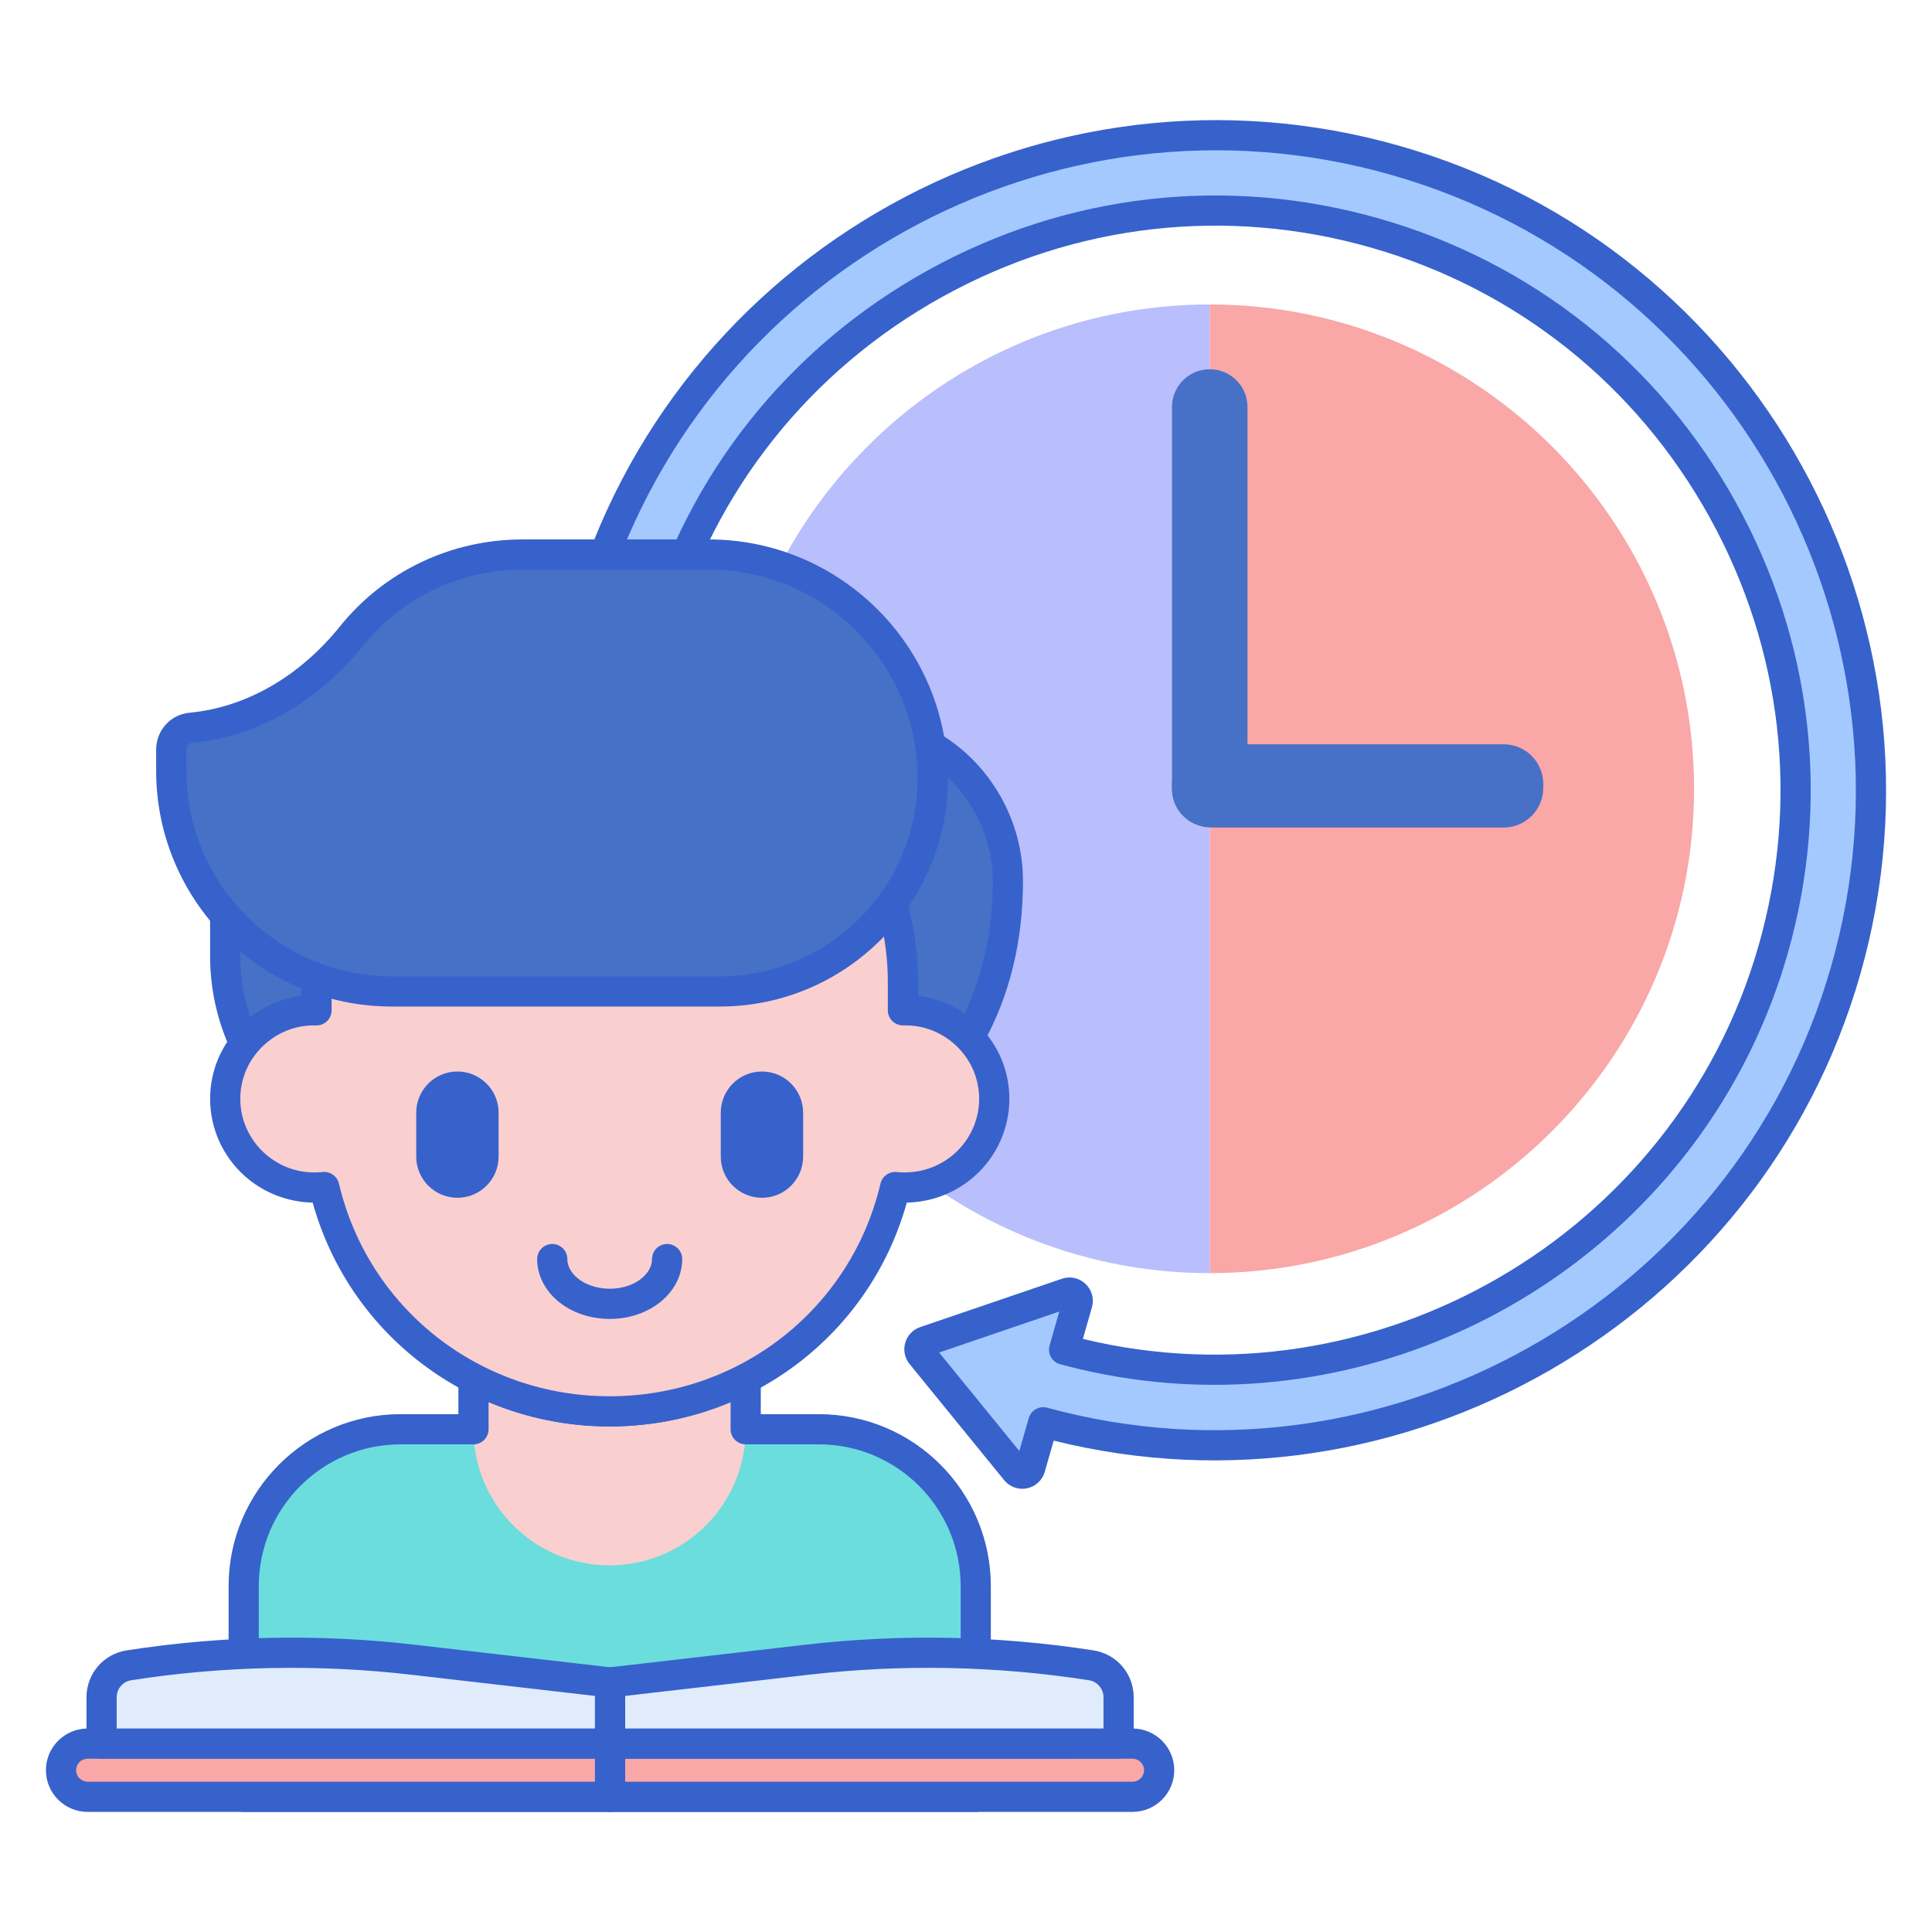 <?xml version="1.0" encoding="utf-8"?>
<!-- Generator: Adobe Illustrator 22.1.0, SVG Export Plug-In . SVG Version: 6.00 Build 0)  -->
<svg version="1.1" id="Layer_1" xmlns="http://www.w3.org/2000/svg" xmlns:xlink="http://www.w3.org/1999/xlink" x="0px" y="0px"
	 viewBox="0 0 256 256" style="enable-background:new 0 0 256 256;" xml:space="preserve">
<style type="text/css">
	.st0{fill:#E0EBFC;}
	.st1{fill:#3762CC;}
	.st2{fill:#4671C6;}
	.st3{fill:#6BDDDD;}
	.st4{fill:#F9A7A7;}
	.st5{fill:#A4C9FF;}
	.st6{fill:#FFEA92;}
	.st7{fill:#F9CFCF;}
	.st8{fill:#FFE164;}
	.st9{fill:#FFDC85;}
	.st10{fill:#FFEA94;}
	.st11{fill:#B9BEFC;}
	.st12{fill:#EAA97D;}
</style>
<g>
	<g>
		<path class="st4" d="M160.296,168.696C160.296,168.696,160.296,168.696,160.296,168.696c35.387,0,64.176-28.789,64.176-64.176
			s-28.789-64.177-64.176-64.177c0,0,0,0,0,0V168.696z"/>
	</g>
	<g>
		<path class="st11" d="M160.296,40.343C160.296,40.343,160.296,40.343,160.296,40.343c-35.387,0-64.176,28.789-64.176,64.176
			s28.789,64.177,64.176,64.177c0,0,0,0,0,0V40.343z"/>
	</g>
	<g>
		<path class="st5" d="M185.028,21.287C139.019,8.095,90.853,34.793,77.66,80.802c-0.761,2.655,0.773,5.423,3.428,6.185
			c2.655,0.761,5.423-0.773,6.184-3.428c11.673-40.709,54.289-64.332,94.998-52.659c40.71,11.674,64.333,54.29,52.66,94.998
			c-11.571,40.354-53.548,63.898-93.934,52.935l1.766-6.159c0.244-0.852-0.57-1.627-1.409-1.341l-18.785,6.411
			c-0.723,0.247-0.979,1.139-0.496,1.731l12.533,15.392c0.56,0.687,1.661,0.461,1.906-0.391l1.726-6.017
			c45.687,12.485,93.215-14.149,106.307-59.804C257.736,82.646,231.038,34.481,185.028,21.287z"/>
	</g>
	<g>
		<path class="st2" d="M155.296,104.399v-0.526c0-2.9,2.351-5.251,5.251-5.251h38.692c2.9,0,5.251,2.351,5.251,5.251v0.526
			c0,2.9-2.351,5.251-5.251,5.251h-38.692C157.647,109.65,155.296,107.299,155.296,104.399z"/>
	</g>
	<g>
		<path class="st2" d="M160.296,109.578L160.296,109.578c-2.761,0-5-2.239-5-5v-50.65c0-2.761,2.239-5,5-5l0,0c2.761,0,5,2.239,5,5
			v50.65C165.296,107.34,163.057,109.578,160.296,109.578z"/>
	</g>
	<g>
		<path class="st1" d="M135.452,197.272c-0.919,0-1.8-0.409-2.396-1.142l-12.534-15.393c-0.64-0.786-0.855-1.836-0.576-2.81
			c0.279-0.974,1.018-1.75,1.976-2.077l18.787-6.41c1.091-0.376,2.294-0.113,3.134,0.687c0.84,0.798,1.162,1.986,0.842,3.1
			l-1.198,4.182c38.637,9.368,78.502-13.633,89.521-52.062c5.499-19.176,3.186-39.371-6.513-56.867s-25.6-30.159-44.774-35.657
			c-19.179-5.503-39.372-3.186-56.867,6.512c-17.496,9.698-30.16,25.6-35.658,44.775c-1.064,3.71-4.947,5.861-8.658,4.8
			c-3.71-1.064-5.863-4.949-4.8-8.659c13.497-47.068,62.771-74.383,109.841-60.887h0.001
			c47.069,13.497,74.384,62.772,60.888,109.842c-13.146,45.847-60.792,73.173-106.846,61.683l-1.187,4.14
			c-0.318,1.111-1.221,1.947-2.354,2.18C135.871,197.251,135.66,197.272,135.452,197.272z M124.442,179.218l10.623,13.047
			l1.249-4.356c0.303-1.052,1.393-1.664,2.45-1.378c44.531,12.17,91.128-14.038,103.856-58.427
			c12.889-44.949-13.195-92.005-58.146-104.894h0.001C139.522,10.319,92.472,36.404,79.583,81.354
			c-0.456,1.59,0.467,3.255,2.058,3.711c1.59,0.46,3.254-0.467,3.71-2.058c5.793-20.202,19.133-36.954,37.563-47.17
			c18.43-10.216,39.705-12.65,59.909-6.859c20.202,5.793,36.954,19.134,47.171,37.563c10.216,18.431,12.651,39.706,6.859,59.909
			c-9.859,34.383-41.643,57.045-75.933,57.047c-6.769,0-13.633-0.883-20.448-2.733c-0.517-0.14-0.955-0.481-1.218-0.947
			c-0.263-0.467-0.328-1.019-0.181-1.533l1.29-4.498L124.442,179.218z"/>
	</g>
	<g>
		<path class="st2" d="M41.938,133.875v-3.638c0-0.208,0.013-0.414,0.016-0.621c-4.724-1.717-8.883-4.609-12.115-8.334v5.386
			c0,4.164,0.924,8.11,2.569,11.654C34.612,135.565,38.038,133.796,41.938,133.875z"/>
	</g>
	<g>
		<path class="st2" d="M118.176,119.763c0.949,3.331,1.467,6.842,1.467,10.474v3.638c3.485-0.071,6.591,1.337,8.787,3.605
			c3.32-5.921,5.119-12.81,5.119-20.721c0-7.658-4.133-14.347-10.287-17.971c0.21,1.426,0.323,2.883,0.323,4.368
			C123.587,109.366,121.577,115.104,118.176,119.763z"/>
	</g>
	<g>
		<path class="st1" d="M32.409,140.321c-0.079,0-0.159-0.005-0.239-0.015c-0.688-0.082-1.283-0.516-1.575-1.144
			c-1.829-3.938-2.755-8.143-2.755-12.495v-5.387c0-0.835,0.519-1.582,1.3-1.874c0.782-0.293,1.663-0.067,2.21,0.563
			c3.036,3.499,6.939,6.185,11.287,7.765c0.802,0.292,1.331,1.06,1.316,1.913l-0.008,0.296c-0.003,0.098-0.007,0.194-0.007,0.292
			v3.639c0,0.537-0.216,1.053-0.6,1.429c-0.384,0.376-0.91,0.577-1.44,0.571c-3.108-0.065-5.999,1.284-7.927,3.695
			C33.589,140.048,33.012,140.321,32.409,140.321z M31.839,126.045v0.623c0,2.792,0.44,5.513,1.313,8.121
			c1.958-1.53,4.291-2.5,6.787-2.81v-1.004C37.004,129.753,34.27,128.086,31.839,126.045z"/>
	</g>
	<g>
		<path class="st1" d="M128.431,139.479c-0.538,0-1.058-0.217-1.437-0.608c-1.927-1.989-4.533-3.095-7.31-2.996
			c-0.535,0.009-1.057-0.195-1.441-0.571c-0.384-0.376-0.6-0.892-0.6-1.429v-3.639c0-3.346-0.468-6.686-1.391-9.926
			c-0.169-0.593-0.055-1.229,0.308-1.727c3.288-4.505,5.026-9.84,5.026-15.429c0-1.349-0.101-2.72-0.301-4.076
			c-0.112-0.762,0.223-1.521,0.862-1.95c0.639-0.431,1.467-0.455,2.131-0.064c6.953,4.094,11.272,11.64,11.272,19.694
			c0,8.037-1.809,15.338-5.375,21.699c-0.31,0.551-0.86,0.924-1.487,1.005C128.603,139.474,128.517,139.479,128.431,139.479z
			 M121.644,131.979c2.233,0.275,4.333,1.078,6.164,2.354c2.485-5.236,3.743-11.136,3.743-17.574c0-5.238-2.216-10.216-5.965-13.744
			c0,0.047,0,0.094,0,0.141c0,6.116-1.807,11.97-5.233,16.991c0.857,3.304,1.291,6.693,1.291,10.09V131.979z"/>
	</g>
	<g>
		<path class="st3" d="M129.292,238.085H32.29V210.17c0-11.48,9.306-20.786,20.786-20.786h55.43c11.48,0,20.786,9.306,20.786,20.786
			V238.085z"/>
	</g>
	<g>
		<path class="st7" d="M80.791,187.012c-6.519,0-12.659-1.598-18.053-4.411v6.782v0.002c0,9.961,8.075,18.035,18.035,18.035
			s18.035-8.075,18.035-18.035v-0.002v-6.764C93.423,185.421,87.297,187.012,80.791,187.012z"/>
	</g>
	<g>
		<path class="st1" d="M129.292,240.085H32.29c-1.104,0-2-0.896-2-2V210.17c0-12.564,10.222-22.786,22.786-22.786h7.663v-4.783
			c0-0.699,0.365-1.348,0.963-1.71c0.597-0.363,1.342-0.387,1.961-0.063c5.248,2.737,11.17,4.185,17.127,4.185
			c6.029,0,11.78-1.402,17.095-4.167c0.62-0.321,1.363-0.297,1.96,0.064c0.598,0.363,0.962,1.011,0.962,1.71v4.765h7.697
			c12.564,0,22.786,10.222,22.786,22.786v27.915C131.292,239.189,130.396,240.085,129.292,240.085z M34.29,236.085h93.002V210.17
			c0-10.358-8.427-18.786-18.786-18.786h-9.697c-1.104,0-2-0.896-2-2v-3.616c-5.04,2.13-10.517,3.244-16.018,3.244
			c-5.514,0-11.003-1.12-16.052-3.259v3.631c0,1.104-0.896,2-2,2h-9.663c-10.359,0-18.786,8.428-18.786,18.786V236.085z"/>
	</g>
	<g>
		<path class="st4" d="M80.84,238.085H11.608c-1.946,0-3.523-1.577-3.523-3.523v0c0-1.946,1.577-3.523,3.523-3.523H80.84V238.085z"
			/>
	</g>
	<g>
		<path class="st4" d="M80.84,238.085h69.232c1.946,0,3.523-1.577,3.523-3.523v0c0-1.946-1.577-3.523-3.523-3.523H80.84V238.085z"/>
	</g>
	<g>
		<path class="st1" d="M80.84,240.085H11.608c-3.045,0-5.523-2.478-5.523-5.523s2.478-5.523,5.523-5.523H80.84c1.104,0,2,0.896,2,2
			v7.047C82.84,239.189,81.945,240.085,80.84,240.085z M11.608,233.038c-0.84,0-1.523,0.684-1.523,1.523s0.684,1.523,1.523,1.523
			H78.84v-3.047H11.608z"/>
	</g>
	<g>
		<path class="st1" d="M150.072,240.085H80.84c-1.104,0-2-0.896-2-2v-7.047c0-1.104,0.896-2,2-2h69.232
			c3.046,0,5.523,2.478,5.523,5.523S153.118,240.085,150.072,240.085z M82.84,236.085h67.232c0.84,0,1.523-0.684,1.523-1.523
			s-0.684-1.523-1.523-1.523H82.84V236.085z"/>
	</g>
	<g>
		<path class="st0" d="M80.84,231.038v-8.102l-26.119-3.014c-12.517-1.444-25.172-1.196-37.623,0.738h0
			c-2.094,0.325-3.638,2.128-3.638,4.247v6.131H80.84z"/>
	</g>
	<g>
		<path class="st0" d="M80.84,231.038v-8.102l26.119-3.014c12.517-1.444,25.172-1.196,37.623,0.738h0
			c2.094,0.325,3.638,2.128,3.638,4.247v6.131H80.84z"/>
	</g>
	<g>
		<path class="st1" d="M80.84,233.038H13.46c-1.104,0-2-0.896-2-2v-6.131c0-3.126,2.242-5.743,5.331-6.224
			c12.625-1.962,25.464-2.214,38.159-0.749l26.119,3.015c1.009,0.116,1.771,0.971,1.771,1.986v8.103
			C82.84,232.143,81.945,233.038,80.84,233.038z M15.46,229.038h63.38v-4.32l-24.349-2.809c-12.339-1.425-24.815-1.179-37.086,0.728
			c-1.127,0.175-1.945,1.13-1.945,2.271V229.038z"/>
	</g>
	<g>
		<path class="st1" d="M148.221,233.038H80.84c-1.104,0-2-0.896-2-2v-8.103c0-1.016,0.762-1.87,1.771-1.986l26.119-3.015
			c12.692-1.464,25.531-1.213,38.158,0.749c3.09,0.48,5.332,3.098,5.332,6.224v6.131
			C150.221,232.143,149.325,233.038,148.221,233.038z M82.84,229.038h63.38v-4.131c0-1.141-0.818-2.096-1.945-2.271
			c-12.271-1.906-24.749-2.151-37.086-0.728l-24.349,2.809V229.038z"/>
	</g>
	<g>
		<path class="st7" d="M119.644,133.875v-3.638c0-21.264-17.395-38.503-38.853-38.503l0,0c-21.458,0-38.853,17.238-38.853,38.503
			v3.638c-6.746-0.137-12.099,5.238-12.099,11.734c0,6.937,6.056,12.424,13.125,11.677c4.01,17.035,19.418,29.726,37.827,29.726
			c18.409,0,33.817-12.693,37.827-29.726c7.059,0.747,13.125-4.73,13.125-11.677C131.743,139.109,126.386,133.738,119.644,133.875z"
			/>
	</g>
	<g>
		<path class="st1" d="M80.8,174.765c-2.91,0-5.625-1.054-7.447-2.89c-1.403-1.416-2.176-3.206-2.176-5.041c0-1.104,0.896-2,2-2
			s2,0.896,2,2c0,0.784,0.352,1.553,1.017,2.224c1.06,1.068,2.783,1.707,4.606,1.707c1.834,0,3.504-0.622,4.581-1.707
			c0.665-0.671,1.016-1.439,1.016-2.224c0-1.104,0.896-2,2-2s2,0.896,2,2c0,1.835-0.773,3.625-2.176,5.04
			C86.397,173.711,83.693,174.765,80.8,174.765z"/>
	</g>
	<g>
		<path class="st1" d="M100.962,158.712L100.962,158.712c-3.013,0-5.456-2.443-5.456-5.456v-5.82c0-3.013,2.443-5.456,5.456-5.456h0
			c3.013,0,5.456,2.443,5.456,5.456v5.82C106.418,156.269,103.975,158.712,100.962,158.712z"/>
	</g>
	<g>
		<path class="st1" d="M60.61,158.712L60.61,158.712c-3.013,0-5.456-2.443-5.456-5.456v-5.82c0-3.013,2.443-5.456,5.456-5.456h0
			c3.013,0,5.456,2.443,5.456,5.456v5.82C66.067,156.269,63.624,158.712,60.61,158.712z"/>
	</g>
	<g>
		<path class="st1" d="M80.791,189.012c-18.524,0-34.478-12.115-39.361-29.662c-3.332-0.064-6.553-1.317-9.041-3.556
			c-2.891-2.602-4.549-6.313-4.549-10.185c0-3.705,1.464-7.181,4.122-9.785c2.189-2.146,4.968-3.475,7.978-3.845v-1.743
			c0-22.333,18.326-40.502,40.853-40.502s40.853,18.169,40.853,40.502v1.743c3.01,0.37,5.788,1.699,7.979,3.846
			c2.657,2.604,4.121,6.079,4.121,9.784c0,3.87-1.657,7.582-4.548,10.183c-2.489,2.24-5.711,3.493-9.043,3.558
			C115.269,176.896,99.315,189.012,80.791,189.012z M42.966,155.286c0.918,0,1.731,0.631,1.945,1.542
			c3.906,16.594,18.661,28.184,35.88,28.184c17.22,0,31.974-11.59,35.88-28.184c0.231-0.98,1.156-1.627,2.157-1.531
			c2.808,0.297,5.613-0.606,7.692-2.478c2.048-1.844,3.223-4.472,3.223-7.21c0-2.621-1.037-5.081-2.921-6.928
			c-1.903-1.865-4.462-2.89-7.138-2.807c-0.535,0.009-1.056-0.195-1.44-0.571c-0.384-0.376-0.6-0.892-0.6-1.429v-3.639
			c0-20.127-16.532-36.502-36.853-36.502s-36.853,16.375-36.853,36.502v3.639c0,0.537-0.216,1.053-0.6,1.429
			c-0.384,0.376-0.91,0.577-1.44,0.571c-2.693-0.081-5.234,0.941-7.138,2.807c-1.883,1.846-2.921,4.306-2.921,6.928
			c0,2.738,1.175,5.366,3.225,7.211c2.11,1.898,4.838,2.781,7.69,2.477C42.825,155.29,42.896,155.286,42.966,155.286z"/>
	</g>
	<g>
		<path class="st2" d="M46.602,84.256c-5.554,6.888-13.014,11.393-21.312,12.177c-1.483,0.14-2.6,1.413-2.6,2.903v2.804
			c0,16.145,13.088,29.233,29.233,29.233H95.37c15.584,0,28.217-12.633,28.217-28.217v0c0-16.391-13.287-29.678-29.678-29.678
			H69.268C60.476,73.477,52.121,77.412,46.602,84.256z"/>
	</g>
	<g>
		<path class="st1" d="M95.37,133.372H51.923c-17.222,0-31.233-14.012-31.233-31.233v-2.803c0-2.552,1.896-4.656,4.412-4.895
			C32.583,93.734,39.666,89.671,45.045,83l0,0c5.906-7.323,14.734-11.523,24.222-11.523h24.641
			c17.467,0,31.678,14.211,31.678,31.679C125.586,119.816,112.031,133.372,95.37,133.372z M48.159,85.512
			c-6.062,7.517-14.116,12.103-22.68,12.912c-0.442,0.042-0.789,0.442-0.789,0.912v2.803c0,15.017,12.217,27.233,27.233,27.233
			H95.37c14.456,0,26.216-11.761,26.216-26.217c0-15.262-12.417-27.679-27.678-27.679H69.268
			C60.996,75.477,53.302,79.134,48.159,85.512L48.159,85.512z"/>
	</g>
</g>
</svg>
